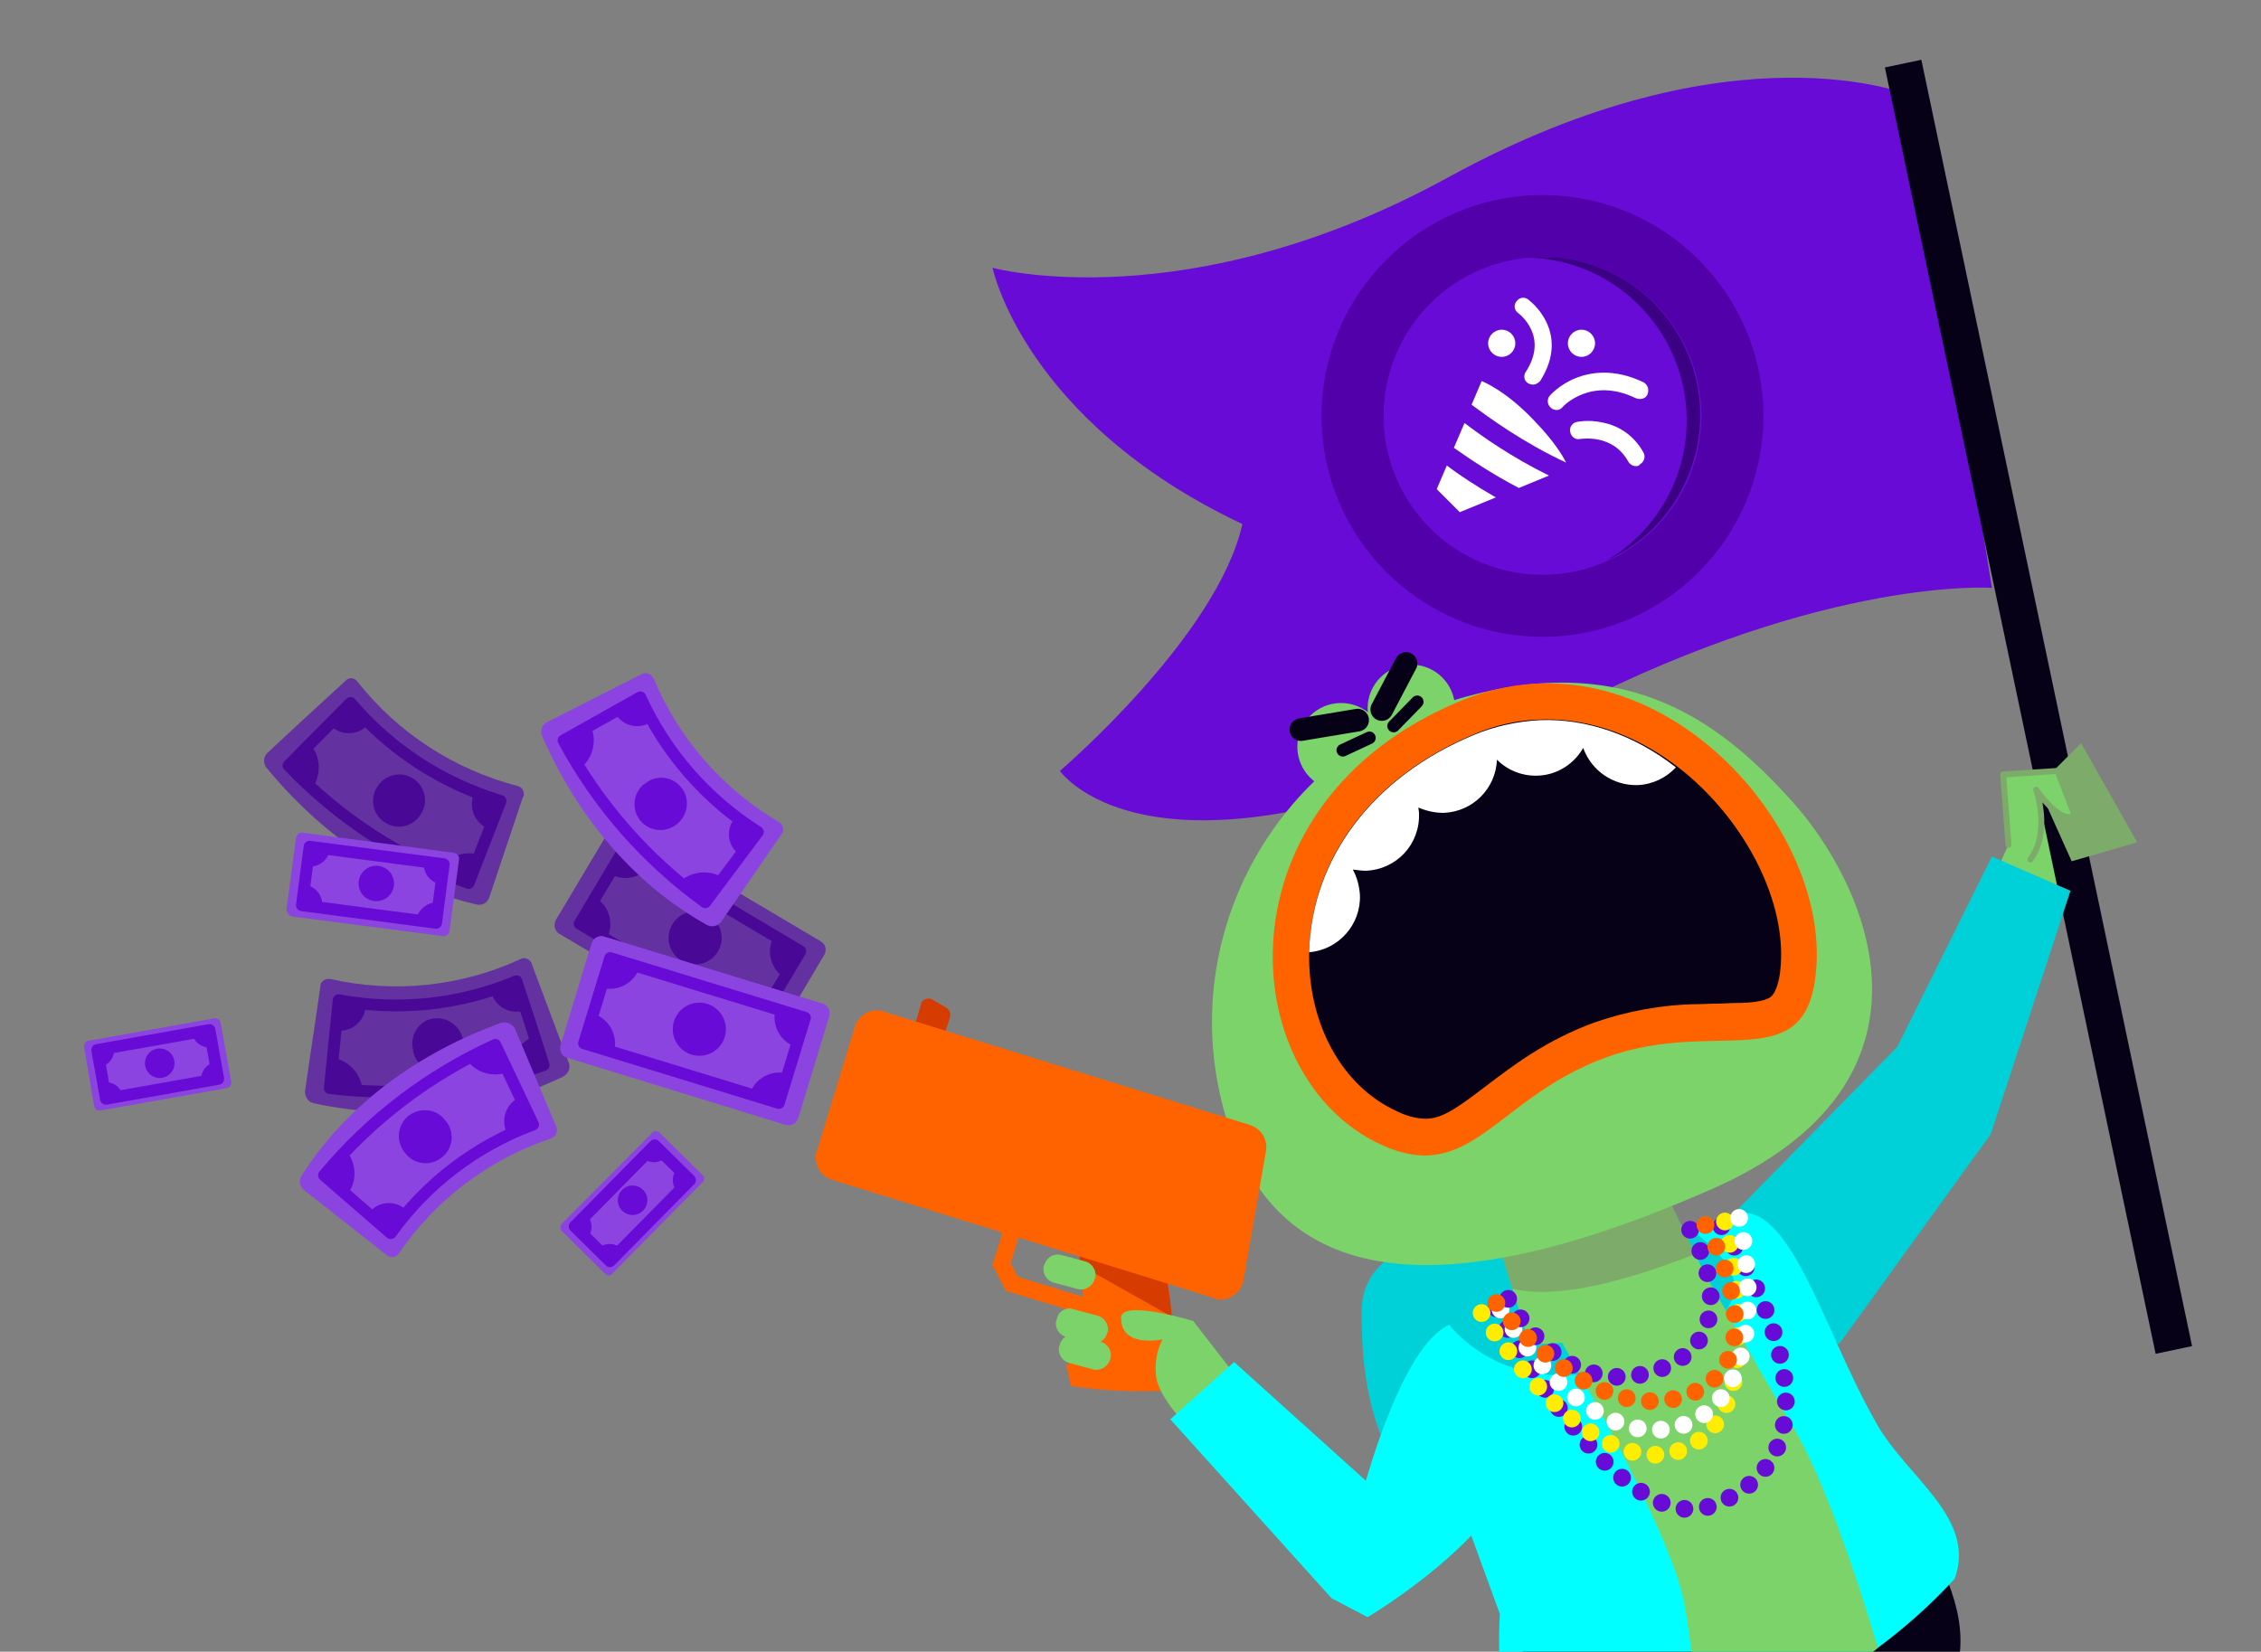<?xml version="1.0" encoding="utf-8"?>
<!-- Generator: Adobe Illustrator 26.0.1, SVG Export Plug-In . SVG Version: 6.00 Build 0)  -->
<svg version="1.1" id="Layer_1" xmlns="http://www.w3.org/2000/svg" xmlns:xlink="http://www.w3.org/1999/xlink" x="0px" y="0px"
	 viewBox="0 0 382.8 279.7" style="enable-background:new 0 0 382.8 279.7;" xml:space="preserve">
<rect x="0" y="0" width="382.8" height="279.7" fill="#808080" stroke="none"/>
<style type="text/css">
	.st0{clip-path:url(#SVGID_00000049912727770792124160000010904422698983848066_);}
	.st1{fill:#690BD6;}
	.st2{fill:#5200A9;}
	.st3{fill:#3B0084;}
	.st4{fill:#FFFFFF;}
	.st5{fill:#7CD36A;}
	.st6{fill:#070117;}
	.st7{fill:#7CAB6A;}
	.st8{fill:#7CD36A;stroke:#7CAB6A;stroke-linecap:round;stroke-linejoin:round;}
	.st9{fill:#6431A1;}
	.st10{fill:none;stroke:#4A0897;stroke-width:2;stroke-linecap:round;stroke-linejoin:round;}
	.st11{fill:#4A0897;}
	.st12{fill:#00D1D8;}
	.st13{fill:#00FFFF;}
	.st14{fill:none;stroke:#070117;stroke-width:3.845;stroke-linecap:round;stroke-linejoin:round;stroke-miterlimit:10;}
	.st15{fill:none;stroke:#070117;stroke-width:2.136;stroke-linecap:round;stroke-linejoin:round;stroke-miterlimit:10;}
	.st16{fill:#FF6300;}
	.st17{fill:#D63B00;}
	.st18{fill:none;stroke:#690BD6;stroke-width:3;stroke-linecap:round;stroke-miterlimit:10;}
	.st19{fill:none;stroke:#690BD6;stroke-width:3;stroke-linecap:round;stroke-miterlimit:10;stroke-dasharray:0,3.991;}
	.st20{fill:none;stroke:#FFED00;stroke-width:3;stroke-linecap:round;stroke-miterlimit:10;}
	.st21{fill:none;stroke:#FFED00;stroke-width:3;stroke-linecap:round;stroke-miterlimit:10;stroke-dasharray:0,3.928;}
	.st22{fill:none;stroke:#FFFFFF;stroke-width:3;stroke-linecap:round;stroke-miterlimit:10;}
	.st23{fill:none;stroke:#FFFFFF;stroke-width:3;stroke-linecap:round;stroke-miterlimit:10;stroke-dasharray:0,3.937;}
	.st24{fill:#8C44E0;}
	.st25{fill:none;stroke:#690BD6;stroke-width:2;stroke-linecap:round;stroke-linejoin:round;}
	.st26{fill:none;stroke:#690BD6;stroke-width:2.001;stroke-linecap:round;stroke-linejoin:round;stroke-miterlimit:4.002;}
	.st27{fill:none;stroke:#690BD6;stroke-width:3;stroke-linecap:round;stroke-miterlimit:10;stroke-dasharray:0,3.948;}
	.st28{fill:none;stroke:#FF6300;stroke-width:3;stroke-linecap:round;stroke-miterlimit:10;}
	.st29{fill:none;stroke:#FF6300;stroke-width:3;stroke-linecap:round;stroke-miterlimit:10;stroke-dasharray:0,3.959;}
</style>
<g>
	<defs>
		<rect id="SVGID_1_" width="382.8" height="279.7"/>
	</defs>
	<clipPath id="SVGID_00000045581873561683356020000015894609098234791816_">
		<use xlink:href="#SVGID_1_"  style="overflow:visible;"/>
	</clipPath>
	<g style="clip-path:url(#SVGID_00000045581873561683356020000015894609098234791816_);">
		<g transform="translate(14.045 9.948)">
			<path class="st1" d="M309.7,6.3c0,0-30-12.8-78.4,13.7C186.9,44.4,154,35.4,154,35.4s5.3,25.9,42.3,43.4
				c-4.3,19.1-30.9,41.8-30.9,41.8s17,24.7,86.6-10.8c43.5-22.2,71.2-20.2,71.2-20.2L309.7,6.3z"/>
			<g transform="translate(209.705 23.085)">
				<circle class="st2" cx="37.4" cy="37.4" r="37.4"/>
				<circle class="st1" cx="37.4" cy="37.4" r="26.9"/>
				<path class="st3" d="M35.2,10.6c15.2,0.5,27.1,13.3,26.6,28.5c-0.3,9.4-5.5,18.1-13.6,22.8C61.7,55.8,67.8,40,61.8,26.4
					C57.2,16,46.5,9.6,35.2,10.6z"/>
				<circle class="st4" cx="44" cy="25.1" r="2.3"/>
				<circle class="st4" cx="30.5" cy="25.1" r="2.3"/>
				<path class="st4" d="M35.8,32.1c-0.3,0-0.5-0.1-0.8-0.2c-0.7-0.4-0.9-1.3-0.4-2c1.6-2.5,1.9-4.9,0.9-7.1
					C34.7,21,33.3,20,33.3,20c-0.7-0.5-0.8-1.4-0.3-2c0.5-0.7,1.4-0.8,2-0.3c0.1,0.1,1.9,1.4,3,3.7c1.1,2.2,1.8,5.7-1,10.1
					C36.7,31.8,36.3,32.1,35.8,32.1z"/>
				<path class="st4" d="M53.2,45.9c-0.5,0-1-0.3-1.3-0.8c-2.6-4.7-7.8-3.8-8.1-3.8c-0.8,0.2-1.6-0.4-1.7-1.2
					c-0.2-0.8,0.4-1.6,1.2-1.7c0.1,0,1.9-0.4,4.2,0.1c3.1,0.6,5.5,2.4,7,5.1c0.4,0.7,0.1,1.6-0.6,2C53.7,45.9,53.5,45.9,53.2,45.9z"
					/>
				<path class="st4" d="M39.8,36.4c-0.3,0-0.7-0.1-1-0.4c-0.6-0.5-0.7-1.5-0.1-2.1c0.1-0.1,1.6-1.8,4.3-2.9c2.5-1,6.5-1.7,11.5,0.7
					c0.7,0.4,1,1.2,0.7,2s-1.2,1-2,0.7c-7.6-3.7-12.3,1.4-12.3,1.4C40.6,36.2,40.2,36.4,39.8,36.4z"/>
				<g>
					<path class="st4" d="M41.4,45.3c-0.6-1.2-2.1-3.7-5.4-7.1c-4.9-5.2-8.9-6.7-8.9-6.7l-1.7,4C28.5,37.8,34.1,41.9,41.4,45.3z"/>
					<path class="st4" d="M33.4,49.6l5.1-2.1c-6.3-3.1-11.3-6.6-14.3-8.9l-1.8,4.2C25.1,44.7,28.8,47.2,33.4,49.6z"/>
					<path class="st4" d="M21.2,45.8l-1.7,4l3.9,3.9l6.1-2.5C26.2,49.3,23.3,47.4,21.2,45.8z"/>
				</g>
			</g>
			<path class="st5" d="M319.3,147.8l6.7-14.7l-0.7-10.2l4.4-0.6l2.9-5.8l10.8,13.8l-8.1,8.2l-6.3,15.1L319.3,147.8z"/>
			
				<rect x="327.8" y="-1.7" transform="matrix(0.979 -0.206 0.206 0.979 -15.485 70.666)" class="st6" width="6.3" height="222.5"/>
			<path class="st7" d="M331,123.2l7.3-7.3l9.5,16.8l-11.1,3.2L331,123.2z"/>
			<path class="st8" d="M326,133.1l-0.9-11.9l9.2-0.6l2.9,7.5c-2.4,1.7-6.5-4.3-6.5-4.3s2.5,7.2-1,11.8"/>
			<g transform="translate(79.243 128.878)">
				<path class="st9" d="M0.8,17l9.3-15.6c0.5-0.8,1.4-1,2.2-0.6l33.4,19.8c0.8,0.5,1,1.4,0.6,2.2L37,38.5c-0.5,0.8-1.4,1-2.2,0.6
					L1.4,19.3C0.6,18.8,0.4,17.8,0.8,17z"/>
				
					<rect x="16" y="2.7" transform="matrix(0.511 -0.859 0.859 0.511 -5.642 29.964)" class="st10" width="15.1" height="34.5"/>
				<g transform="translate(4.862 4.666)">
					<path class="st11" d="M12.2,2.7L7.7,0L5.1,4.5C7.6,5.9,10.7,5.1,12.2,2.7z"/>
					<path class="st11" d="M34.7,22.1l2.6-4.5L32.9,15C31.5,17.5,32.3,20.6,34.7,22.1z"/>
					<path class="st11" d="M32.3,26.2c-2.4-1.5-5.6-0.7-7,1.7c0,0,0,0.1-0.1,0.1l4.5,2.7L32.3,26.2z"/>
					<path class="st11" d="M2.6,8.5L0,13l4.5,2.6C5.9,13.1,5.1,9.9,2.6,8.5z"/>
				</g>
				<circle class="st11" cx="24.4" cy="20" r="4.5"/>
			</g>
			<g transform="translate(30.6 104.985)">
				<path class="st9" d="M35.9,38.2c-14.1-3.3-26.3-12-35.4-23.1c-0.6-0.7-0.6-1.8,0.1-2.5C5.8,7.7,8.5,5.3,13.8,0.4
					c0.5-0.6,1.3-0.6,1.8-0.2c0,0,0,0,0.1,0.1l0.1,0.1c6.9,8.8,16.5,15,27.3,17.8c0.7,0.2,1.1,1,0.9,1.7c0,0.1,0,0.1-0.1,0.1
					c-2.3,6.8-3.4,10.2-5.7,17C37.9,38,36.9,38.5,35.9,38.2z"/>
				<path class="st10" d="M34.7,34.6c-11.6-4.2-22-11-30.5-19.9L14.7,4.1c6.7,7.9,15.5,13.6,25.4,16.6L34.7,34.6z"/>
				<g transform="translate(4.201 4.145)">
					<path class="st11" d="M13.7,3.4c-1.1-1.1-2.2-2.2-3.2-3.4L6.9,3.6c1.6,1.8,4.4,2,6.2,0.4L13.7,3.4z"/>
					<path class="st11" d="M34.1,21.3c0.7-1.9,1.1-2.9,1.9-4.8c-1.5-0.4-3-0.9-4.4-1.5c-1.2,2.1-0.4,4.8,1.7,6c0,0,0.1,0,0.1,0
						C33.6,21.2,33.8,21.3,34.1,21.3z"/>
					<path class="st11" d="M32.4,25.7c-2.8-0.9-5.8,0.4-7.1,3c1.7,0.7,3.5,1.3,5.3,1.8C31.3,28.6,31.6,27.6,32.4,25.7z"/>
					<path class="st11" d="M3.6,6.9C2.2,8.4,1.4,9.1,0,10.6c1.2,1.4,2.5,2.8,3.8,4.1C5.6,12.4,5.6,9.1,3.6,6.9z"/>
				</g>
				<path class="st11" d="M26.7,22.8c-1.2,2.1-3.8,2.9-5.9,1.7c-2.1-1.1-2.9-3.7-1.8-5.8c0.1-0.2,0.2-0.3,0.3-0.5c1.3-2,4-2.6,6-1.3
					C27.3,18.2,27.9,20.8,26.7,22.8z"/>
			</g>
			<g transform="translate(37.591 152.312)">
				<path class="st9" d="M43.6,20.1c-13.1,6.4-28,7.4-42,4.5c-1-0.2-1.6-1-1.6-2c1-7.1,1.6-10.7,2.6-17.8C2.6,4,3.3,3.5,4,3.5
					c0,0,0,0,0.1,0h0.1C15.1,6,26.5,4.8,36.6,0.1c0.7-0.3,1.5,0.1,1.8,0.8V1c2.5,6.7,3.8,10.1,6.3,16.8C45,18.7,44.5,19.7,43.6,20.1
					z"/>
				<path class="st10" d="M40.4,18.1c-11.6,4.1-24,5.4-36.2,3.9L5.7,7.1C15.8,9,26.3,7.9,35.8,3.9C37.7,9.6,38.6,12.4,40.4,18.1z"/>
				<g transform="translate(4.237 3.87)">
					<path class="st11" d="M6.1,3.9C4.6,3.8,3,3.5,1.5,3.2C1.3,5.3,1.2,6.3,1,8.4c2.4,0.3,4.6-1.3,5-3.7C6.1,4.4,6.1,4.2,6.1,3.9z"
						/>
					<path class="st11" d="M33.2,4.9c-0.6-2-1-2.9-1.6-4.9c-1.4,0.6-2.9,1.2-4.4,1.6c0.5,2.4,2.8,4,5.2,3.5c0,0,0,0,0,0
						C32.7,5.1,32.9,5,33.2,4.9z"/>
					<path class="st11" d="M34.6,9.3c-2.7,1.1-4.3,3.9-3.7,6.8c1.8-0.6,3.5-1.2,5.2-1.9C35.6,12.3,35.3,11.3,34.6,9.3z"/>
					<path class="st11" d="M0.5,13c-0.2,2-0.3,3.1-0.5,5.1c1.8,0.4,3.7,0.6,5.5,0.8C5.5,16,3.4,13.5,0.5,13z"/>
				</g>
				<path class="st11" d="M26.8,14c0.5,2.4-1.1,4.7-3.4,5.1c-2.4,0.5-4.7-1.1-5.1-3.4c0,0,0-0.1,0-0.1c0-0.2-0.1-0.4-0.1-0.6
					c-0.3-2.3,1.3-4.5,3.6-4.8c0.1,0,0.1,0,0.2,0C24.3,10,26.4,11.6,26.8,14z"/>
			</g>
			<path class="st12" d="M257.3,198.1c0,0-40.5-4.8-40.8,13.7s5.5,34.1,21.4,36.7s28.7-20.1,28.7-20.1L257.3,198.1z"/>
			<path class="st12" d="M275.8,199.3l31.4-32l16-32.2l13.3,5.8L323,182.1l-25.7,35.6L275.8,199.3z"/>
			<path class="st6" d="M315.7,257.8c7.2,18-4.2,27.7-23.5,35.4s-39.1,10.4-46.3-7.6s2.6-38.9,21.9-46.5S308.5,239.8,315.7,257.8z"
				/>
			<path class="st13" d="M247.1,289.1c0,0,40.8-0.2,69.8-31.7c3.7-10.4-8.1-17.1-13.3-26.4c-9.4-16.5-14.9-39.4-25.1-35.1L235.9,212
				c-6.8,1.9-10.8,9-9,15.8c0,0.1,0,0.1,0.1,0.2l12.9,35.4C239.9,263.5,238.1,285.1,247.1,289.1z"/>
			<path class="st12" d="M274.9,200.4c-15.4-14.2-46.9,2.1-46.9,2.1l-1.6,4c0,0,9.7,27.9,44.1,11C285,210.4,278.8,204,274.9,200.4z"
				/>
			<path class="st5" d="M249.6,216c0,0,19.1,32.7,21.5,45.5c1.4,7.6,2,15.3,1.9,23c11.3-2.8,21.9-8,30.9-15.4
				c0,0-7.3-25.4-14.1-36.9s-15.5-27-15.5-27L249.6,216z"/>
			<path class="st5" d="M274.3,205.2c-7.1,13.5-29.4,12.4-29.4,12.4l-15.4-50l24.2-4.6L274.3,205.2z"/>
			<path class="st7" d="M242,208.3c8.2,1.9,20.2-1.7,31-5.9l-19.3-39.6l-24.2,4.6L242,208.3z"/>
			<path class="st5" d="M289.5,125.9c12.7,14.2,27.6,47.3-13.7,65.5s-72,19.2-81.8-10.6c-9.8-29.8,6.5-61.8,36.3-71.6c0,0,0,0,0,0
				C260.1,99.4,276.6,111.5,289.5,125.9z"/>
			<circle class="st5" cx="213" cy="116.5" r="7.4"/>
			<circle class="st5" cx="224.9" cy="110" r="7.4"/>
			<line class="st14" x1="206.2" y1="113.6" x2="215.8" y2="112"/>
			<line class="st14" x1="219.9" y1="110.2" x2="224" y2="102.4"/>
			<line class="st15" x1="213.3" y1="117.1" x2="217.8" y2="115"/>
			<line class="st15" x1="221.9" y1="113" x2="225.9" y2="108.9"/>
			<path class="st16" d="M233.1,108.8c-41.3,17.2-38.3,63.6-13.3,75.1c15.3,7,19.4-8,38.1-14.8s33.8,3.6,35.5-14.4
				C296,129.3,265.2,95.4,233.1,108.8z"/>
			<path class="st6" d="M227.5,179.5c-1.8,0-3.5-0.5-5.1-1.3c-9.2-4.2-15-14.7-14.8-26.8c0.3-16,10.7-29.8,27.9-37
				c3.5-1.5,7.3-2.4,11.2-2.5c10.1-0.4,20.6,4.3,28.8,13s12.8,19.9,11.9,29.1c-0.1,1.5-0.6,4.1-1.7,4.9s-3.7,1-5.9,1l0,0
				c-0.9,0-1.9,0.1-3,0.1c-1.2,0-2.4,0.1-3.7,0.1c-5.9,0.1-11.7,1.2-17.2,3.1c-8.2,3-13.8,7.3-18.4,10.8
				C233,177.4,230.4,179.4,227.5,179.5z"/>
			<path class="st4" d="M246.7,112c-3.8,0.2-7.6,1-11.2,2.5c-17.1,7.1-27.5,20.9-27.9,36.8c5-0.4,8.8-4.7,8.6-9.7
				c-0.1-1.5-0.5-3-1.2-4.3c0.7,0.1,1.5,0.2,2.2,0.2c5.2-0.2,9.2-4.5,9-9.7c0-0.4-0.1-0.7-0.1-1c1.4,0.6,2.8,0.9,4.3,0.9
				c4.9-0.2,8.8-4.1,9-9c1.8,1.8,4.3,2.8,6.9,2.7c3.2-0.1,6.1-1.9,7.7-4.7c1.4,3.9,5.1,6.4,9.2,6.3c2.5-0.1,4.8-1.2,6.5-3
				C262.7,114.5,254.5,111.7,246.7,112z"/>
			<g transform="translate(124.077 159.155)">
				<path class="st16" d="M45.4,53.5l-13.2-4l-2.3-4.4l2.9-9.3l2.7,0.8L33,44.8l1.2,2.3l12,3.7L45.4,53.5z"/>
				<path class="st16" d="M60.9,66.3c-5.9,0.4-11.8,0.2-17.7-0.7l-0.8-3.5l3.2-2.1l-0.9-20L59,44.4C58.9,44.5,60.5,50.5,60.9,66.3z"
					/>
				<path class="st17" d="M58.9,44.5l-14.3-4.4l0.1,5l15.6,8.8C60,50.7,59.5,47.6,58.9,44.5z"/>
				<path class="st17" d="M22,1.5l-2.2-1.3c-0.6-0.4-1.5-0.2-1.9,0.4c0,0,0,0.1,0,0.1c-0.1,0.1-0.1,0.2-0.1,0.3l-1,3.4
					c-0.2,0.7,0.2,1.5,0.9,1.8L20,6.9c0.7,0.2,1.5-0.2,1.8-0.9l0,0l0.9-2.8C22.9,2.5,22.6,1.8,22,1.5z"/>
				<path class="st16" d="M67.4,50.7l-64.6-20c-2-0.6-3.2-2.7-2.7-4.7c0-0.1,0-0.1,0.1-0.2l6.4-21c0.6-2,2.7-3.2,4.7-2.7
					c0.1,0,0.1,0,0.2,0.1l0,0l62,19.2c1.9,0.6,3.1,2.5,2.7,4.5l-3.8,21.8c-0.4,2.1-2.4,3.6-4.6,3.2C67.7,50.8,67.6,50.7,67.4,50.7z"
					/>
				<path class="st5" d="M72.2,65.3l-8.3-10.7c0,0-12.1-3.7-12.2-0.6c-0.1,5.3,7,3.7,7,3.7c-1.1,2.1-1.4,4.5-1,6.8
					c0.8,3.5,5.1,7.8,5.1,7.8L72.2,65.3z"/>
				<path class="st5" d="M41.5,43.4l4.1,1.1c1.2,0.3,2,1.6,1.7,2.8l-0.1,0.2c-0.3,1.2-1.6,2-2.8,1.7l-4.1-1.1
					c-1.2-0.3-2-1.6-1.7-2.8l0.1-0.2C39,43.9,40.2,43.1,41.5,43.4C41.5,43.4,41.5,43.4,41.5,43.4z"/>
				<path class="st5" d="M43.6,52.6l4.1,1.1c1.2,0.3,2,1.6,1.7,2.8l-0.1,0.2c-0.3,1.2-1.6,2-2.8,1.7l-4.1-1.1
					c-1.2-0.3-2-1.6-1.7-2.8l0.1-0.2c0.2-1.2,1.3-2,2.5-1.8C43.4,52.6,43.5,52.6,43.6,52.6z"/>
				<path class="st5" d="M44.1,57l4.1,1.1c1.2,0.3,2,1.6,1.7,2.8l-0.1,0.2c-0.3,1.2-1.6,2-2.8,1.7l-4.1-1.1c-1.2-0.3-2-1.6-1.7-2.8
					l0.1-0.2c0.2-1.2,1.4-2,2.6-1.7C44,57,44,57,44.1,57z"/>
			</g>
			<path class="st13" d="M231.3,214.4c0,0,1.9,3.4,7.5,8.6c18.9,17.2-21.3,40.9-21.3,40.9l-6.1-3.2l-27.3-30.3l10.8-9.7l22.3,20.1
				C217.3,240.7,223.4,217.9,231.3,214.4z"/>
			<line class="st18" x1="239.3" y1="211.6" x2="239.3" y2="211.6"/>
			<path class="st19" d="M241.2,215.1c5.4,9.5,21.4,34.8,34.6,29.9c23.7-8.9,7.3-38.3,2.7-45.6"/>
			<line class="st18" x1="277.4" y1="197.7" x2="277.4" y2="197.7"/>
			<line class="st20" x1="236.8" y1="212.4" x2="236.8" y2="212.4"/>
			<path class="st21" d="M239,215.7c5.2,7.4,18.9,24.6,31.6,19.9c13.8-5.1,9.4-29.7,7.8-36.8"/>
			<line class="st20" x1="278" y1="196.9" x2="278" y2="196.9"/>
			<line class="st22" x1="240" y1="211.8" x2="240" y2="211.8"/>
			<path class="st23" d="M242.2,215.1c4.7,6.7,16.4,20.8,28.9,16.2c13.7-5,10.9-26.5,9.7-33.1"/>
			<line class="st22" x1="280.4" y1="196.3" x2="280.4" y2="196.3"/>
			<g transform="translate(80.359 148.139)">
				<path class="st24" d="M0.5,19L5.8,1.6c0.3-0.8,1.1-1.3,2-1.1l37.1,11.4c0.8,0.3,1.3,1.1,1.1,2l-5.3,17.4c-0.3,0.8-1.1,1.3-2,1.1
					L1.6,21C0.8,20.8,0.3,19.9,0.5,19C0.5,19,0.5,19,0.5,19z"/>
				
					<rect x="15.6" y="-0.8" transform="matrix(0.293 -0.956 0.956 0.293 0.669 33.734)" class="st25" width="15.1" height="34.5"/>
				<g transform="translate(4.529 4.153)">
					<path class="st1" d="M9.4,1.5L4.4,0L2.9,5C5.7,5.8,8.5,4.2,9.4,1.5z"/>
					<path class="st1" d="M35.9,15.1l1.5-5l-5-1.5C31.6,11.4,33.2,14.2,35.9,15.1z"/>
					<path class="st1" d="M34.5,19.6c-2.7-0.8-5.6,0.7-6.5,3.4l5,1.5L34.5,19.6z"/>
					<path class="st1" d="M1.5,9.4l-1.5,5l5,1.5C5.8,13.1,4.2,10.3,1.5,9.4z"/>
				</g>
				<circle class="st1" cx="24" cy="16.2" r="4.5"/>
			</g>
			<g transform="translate(80.359 148.139)">
				<path class="st24" d="M0.5,19L5.8,1.6c0.3-0.8,1.1-1.3,2-1.1l37.1,11.4c0.8,0.3,1.3,1.1,1.1,2l-5.3,17.4c-0.3,0.8-1.1,1.3-2,1.1
					L1.6,21C0.8,20.8,0.3,19.9,0.5,19C0.5,19,0.5,19,0.5,19z"/>
				
					<rect x="15.6" y="-0.8" transform="matrix(0.293 -0.956 0.956 0.293 0.669 33.734)" class="st25" width="15.1" height="34.5"/>
				<g transform="translate(4.529 4.153)">
					<path class="st1" d="M9.4,1.5L4.4,0L2.9,5C5.7,5.8,8.5,4.2,9.4,1.5z"/>
					<path class="st1" d="M35.9,15.1l1.5-5l-5-1.5C31.6,11.4,33.2,14.2,35.9,15.1z"/>
					<path class="st1" d="M34.5,19.6c-2.7-0.8-5.6,0.7-6.5,3.4l5,1.5L34.5,19.6z"/>
					<path class="st1" d="M1.5,9.4l-1.5,5l5,1.5C5.8,13.1,4.2,10.3,1.5,9.4z"/>
				</g>
				<circle class="st1" cx="24" cy="16.2" r="4.5"/>
			</g>
			<g transform="translate(0 162.399)">
				<path class="st24" d="M0.9,3.9l21.3-3.8c0.5-0.1,1,0.2,1.1,0.7c0,0,0,0,0,0l1.8,10c0.1,0.5-0.2,1-0.7,1.1c0,0,0,0,0,0L3,15.7
					c-0.5,0.1-1-0.2-1.1-0.7c0,0,0,0,0,0L0.2,5C0.1,4.5,0.4,4,0.9,3.9C0.9,3.9,0.9,3.9,0.9,3.9z"/>
				<rect x="3" y="3.7" transform="matrix(0.985 -0.175 0.175 0.985 -1.186 2.336)" class="st26" width="19.3" height="8.4"/>
				<g transform="translate(2.38 2.123)">
					<path class="st1" d="M2.9,2.9L0,3.4l0.5,2.9C2,5.9,3.1,4.5,2.9,2.9z"/>
					<path class="st1" d="M19.5,2.9L19,0l-2.9,0.5C16.4,2.1,17.9,3.1,19.5,2.9z"/>
					<path class="st1" d="M20,5.4c-1.6,0.3-2.6,1.8-2.3,3.3c0,0,0,0,0,0.1l2.9-0.5L20,5.4z"/>
					<path class="st1" d="M1,8.8l0.5,2.9l2.9-0.5C4.1,9.6,2.6,8.6,1,8.8z"/>
				</g>
				<circle class="st1" cx="13" cy="7.7" r="2.5"/>
			</g>
			<g transform="translate(80.452 181.202)">
				<path class="st24" d="M0.6,16.1L15.9,0.7c0.3-0.4,0.8-0.4,1.2-0.1c0,0,0.1,0.1,0.1,0.1l7.2,7.1c0.4,0.3,0.4,0.8,0.1,1.2
					c0,0-0.1,0.1-0.1,0.1L9.2,24.5c-0.3,0.4-0.8,0.4-1.2,0.1c0,0-0.1-0.1-0.1-0.1l-7.2-7.1C0.3,17.1,0.3,16.5,0.6,16.1z"/>
				
					<rect x="2.9" y="8.4" transform="matrix(0.702 -0.712 0.712 0.702 -5.223 12.701)" class="st25" width="19.3" height="8.4"/>
				<g transform="translate(2.744 2.749)">
					<path class="st1" d="M2,11.7l-2,2.1l2.1,2C3.2,14.7,3.2,12.9,2,11.7C2,11.7,2,11.7,2,11.7z"/>
					<path class="st1" d="M15.6,2l-2.1-2l-2,2.1C12.6,3.2,14.4,3.2,15.6,2C15.6,2,15.6,2,15.6,2z"/>
					<path class="st1" d="M17.5,3.9c-1.1,1.1-1.1,3,0,4.1l2-2.1L17.5,3.9z"/>
					<path class="st1" d="M3.9,17.6l2.1,2l2-2.1C6.8,16.5,5,16.5,3.9,17.6z"/>
				</g>
				<circle class="st1" cx="12.6" cy="12.1" r="2.5"/>
			</g>
			<g transform="translate(34.366 130.96)">
				<path class="st24" d="M0.1,13L1.7,1c0.1-0.6,0.6-1,1.1-0.9c0,0,0,0,0.1,0l25.5,3.4c0.6,0.1,1,0.6,0.9,1.1c0,0,0,0,0,0.1l-1.6,12
					c-0.1,0.6-0.6,1-1.1,0.9c0,0,0,0-0.1,0L1.1,14.3C0.5,14.2,0.1,13.6,0.1,13z"/>
				
					<rect x="9.7" y="-2.6" transform="matrix(0.13 -0.992 0.992 0.13 4.022 22.347)" class="st25" width="10" height="22.9"/>
				<g transform="translate(2.75 2.425)">
					<path class="st1" d="M4.7,0.4L1.3,0L0.9,3.4C2.8,3.6,4.5,2.3,4.7,0.4C4.7,0.5,4.7,0.4,4.7,0.4z"/>
					<path class="st1" d="M23.6,6.4L24,3l-3.4-0.4C20.4,4.5,21.7,6.2,23.6,6.4z"/>
					<path class="st1" d="M23.2,9.5c-1.9-0.2-3.6,1.1-3.9,3l3.4,0.4L23.2,9.5z"/>
					<path class="st1" d="M0.4,6.5L0,9.9l3.4,0.4C3.6,8.4,2.3,6.7,0.4,6.5z"/>
				</g>
				<circle class="st1" cx="15.3" cy="8.7" r="3"/>
			</g>
			<g transform="translate(77.563 104.037)">
				<path class="st24" d="M28,42.6C15.3,35.5,5.9,23.8,0.2,10.7C-0.2,9.8,0.1,8.8,1,8.3l16-8.1c0.6-0.4,1.5-0.2,1.9,0.5c0,0,0,0,0,0
					c0,0.1,0,0.1,0.1,0.1l0,0c4.3,10.3,11.8,18.9,21.4,24.5c0.6,0.4,0.8,1.3,0.4,1.9l-0.1,0.1L30.5,42.1
					C29.9,42.9,28.8,43.1,28,42.6z"/>
				<path class="st25" d="M27.8,38.8c-10-7.2-18.2-16.6-24-27.4l13-7.3c4.3,9.4,11.2,17.3,19.9,22.8L27.8,38.8z"/>
				<g transform="translate(3.872 4.022)">
					<path class="st1" d="M15.1,4.1C14.4,2.8,13.6,1.4,13,0L8.5,2.5c1.1,2.2,3.7,3.1,5.8,2c0,0,0,0,0.1,0
						C14.7,4.4,14.9,4.3,15.1,4.1z"/>
					<path class="st1" d="M29.9,26.9c1.2-1.6,1.9-2.5,3.1-4.1c-1.3-0.8-2.6-1.7-3.8-2.6c-1.7,1.7-1.7,4.4,0,6.1c0,0,0.1,0.1,0.1,0.1
						C29.4,26.6,29.6,26.8,29.9,26.9z"/>
					<path class="st1" d="M27,30.7c-2.4-1.6-5.7-1.2-7.7,0.9c1.5,1.1,3,2.2,4.6,3.2L27,30.7z"/>
					<path class="st1" d="M4.5,4.8L0,7.3c0.8,1.7,1.6,3.4,2.5,5C4.9,10.6,5.7,7.5,4.5,4.8z"/>
				</g>
				<path class="st1" d="M23.3,25.3c-1.7,1.7-4.5,1.7-6.2,0c-1.7-1.7-1.7-4.4-0.1-6.1c0.1-0.2,0.3-0.3,0.5-0.4
					c1.8-1.6,4.5-1.4,6.1,0.4c0,0,0,0,0,0C25.2,21,25,23.7,23.3,25.3z"/>
			</g>
			<g transform="translate(36.714 163.185)">
				<path class="st24" d="M0.4,25.8C8.2,13.6,20.5,5,34,0.1c0.9-0.3,1.9,0.1,2.4,0.9l7,16.6c0.3,0.7,0.1,1.5-0.6,1.9
					c-0.1,0-0.1,0-0.1,0.1C32.1,23.1,23,30,16.7,39.2c-0.5,0.6-1.3,0.7-1.9,0.3l-0.1-0.1C9.1,35,6.2,32.7,0.6,28.3
					C-0.1,27.6-0.2,26.6,0.4,25.8z"/>
				<path class="st25" d="M4.1,25.9c7.9-9.5,17.8-17,29-22.1l6.4,13.5c-9.7,3.6-18.1,10-24.1,18.4L4.1,25.9z"/>
				<g transform="translate(4.129 3.774)">
					<path class="st1" d="M31.1,15.3c1.4-0.7,2.8-1.3,4.3-1.8l-2.2-4.6c-2.3,0.9-3.3,3.5-2.4,5.8c0,0,0,0,0,0
						C30.9,14.9,31,15.1,31.1,15.3z"/>
					<path class="st1" d="M7.4,28.5l3.9,3.4c0.9-1.3,1.9-2.5,2.9-3.6c-1.6-1.8-4.3-2-6.1-0.4C8.1,27.9,8,28,8,28
						C7.8,28.1,7.6,28.3,7.4,28.5z"/>
					<path class="st1" d="M3.9,25.4c1.8-2.3,1.6-5.6-0.4-7.7c-1.2,1.4-2.4,2.9-3.5,4.4C1.6,23.4,2.3,24.1,3.9,25.4z"/>
					<path class="st1" d="M31.2,4.6L29,0c-1.7,0.6-3.4,1.4-5.1,2.2C25.4,4.7,28.5,5.7,31.2,4.6z"/>
				</g>
				<path class="st1" d="M17.9,22.2c-1.6-1.8-1.5-4.6,0.3-6.2c1.8-1.6,4.6-1.5,6.2,0.3c0.1,0.1,0.2,0.3,0.4,0.5
					c1.5,1.9,1.1,4.7-0.8,6.1C22.1,24.4,19.4,24.1,17.9,22.2z"/>
			</g>
			<line class="st18" x1="241.3" y1="210" x2="241.3" y2="210"/>
			<path class="st27" d="M243.4,213.3c3.6,4.9,11.6,13,23.3,8.7c13.1-4.8,8.5-17.4,6.3-22"/>
			<line class="st18" x1="272.1" y1="198.3" x2="272.1" y2="198.3"/>
			<line class="st28" x1="239.3" y1="210.7" x2="239.3" y2="210.7"/>
			<path class="st29" d="M241.9,213.8c5.2,5.7,17.4,17,29.7,12.5c13.5-4.9,6.7-21.5,4.1-27"/>
			<line class="st28" x1="274.7" y1="197.5" x2="274.7" y2="197.5"/>
		</g>
	</g>
</g>
</svg>
